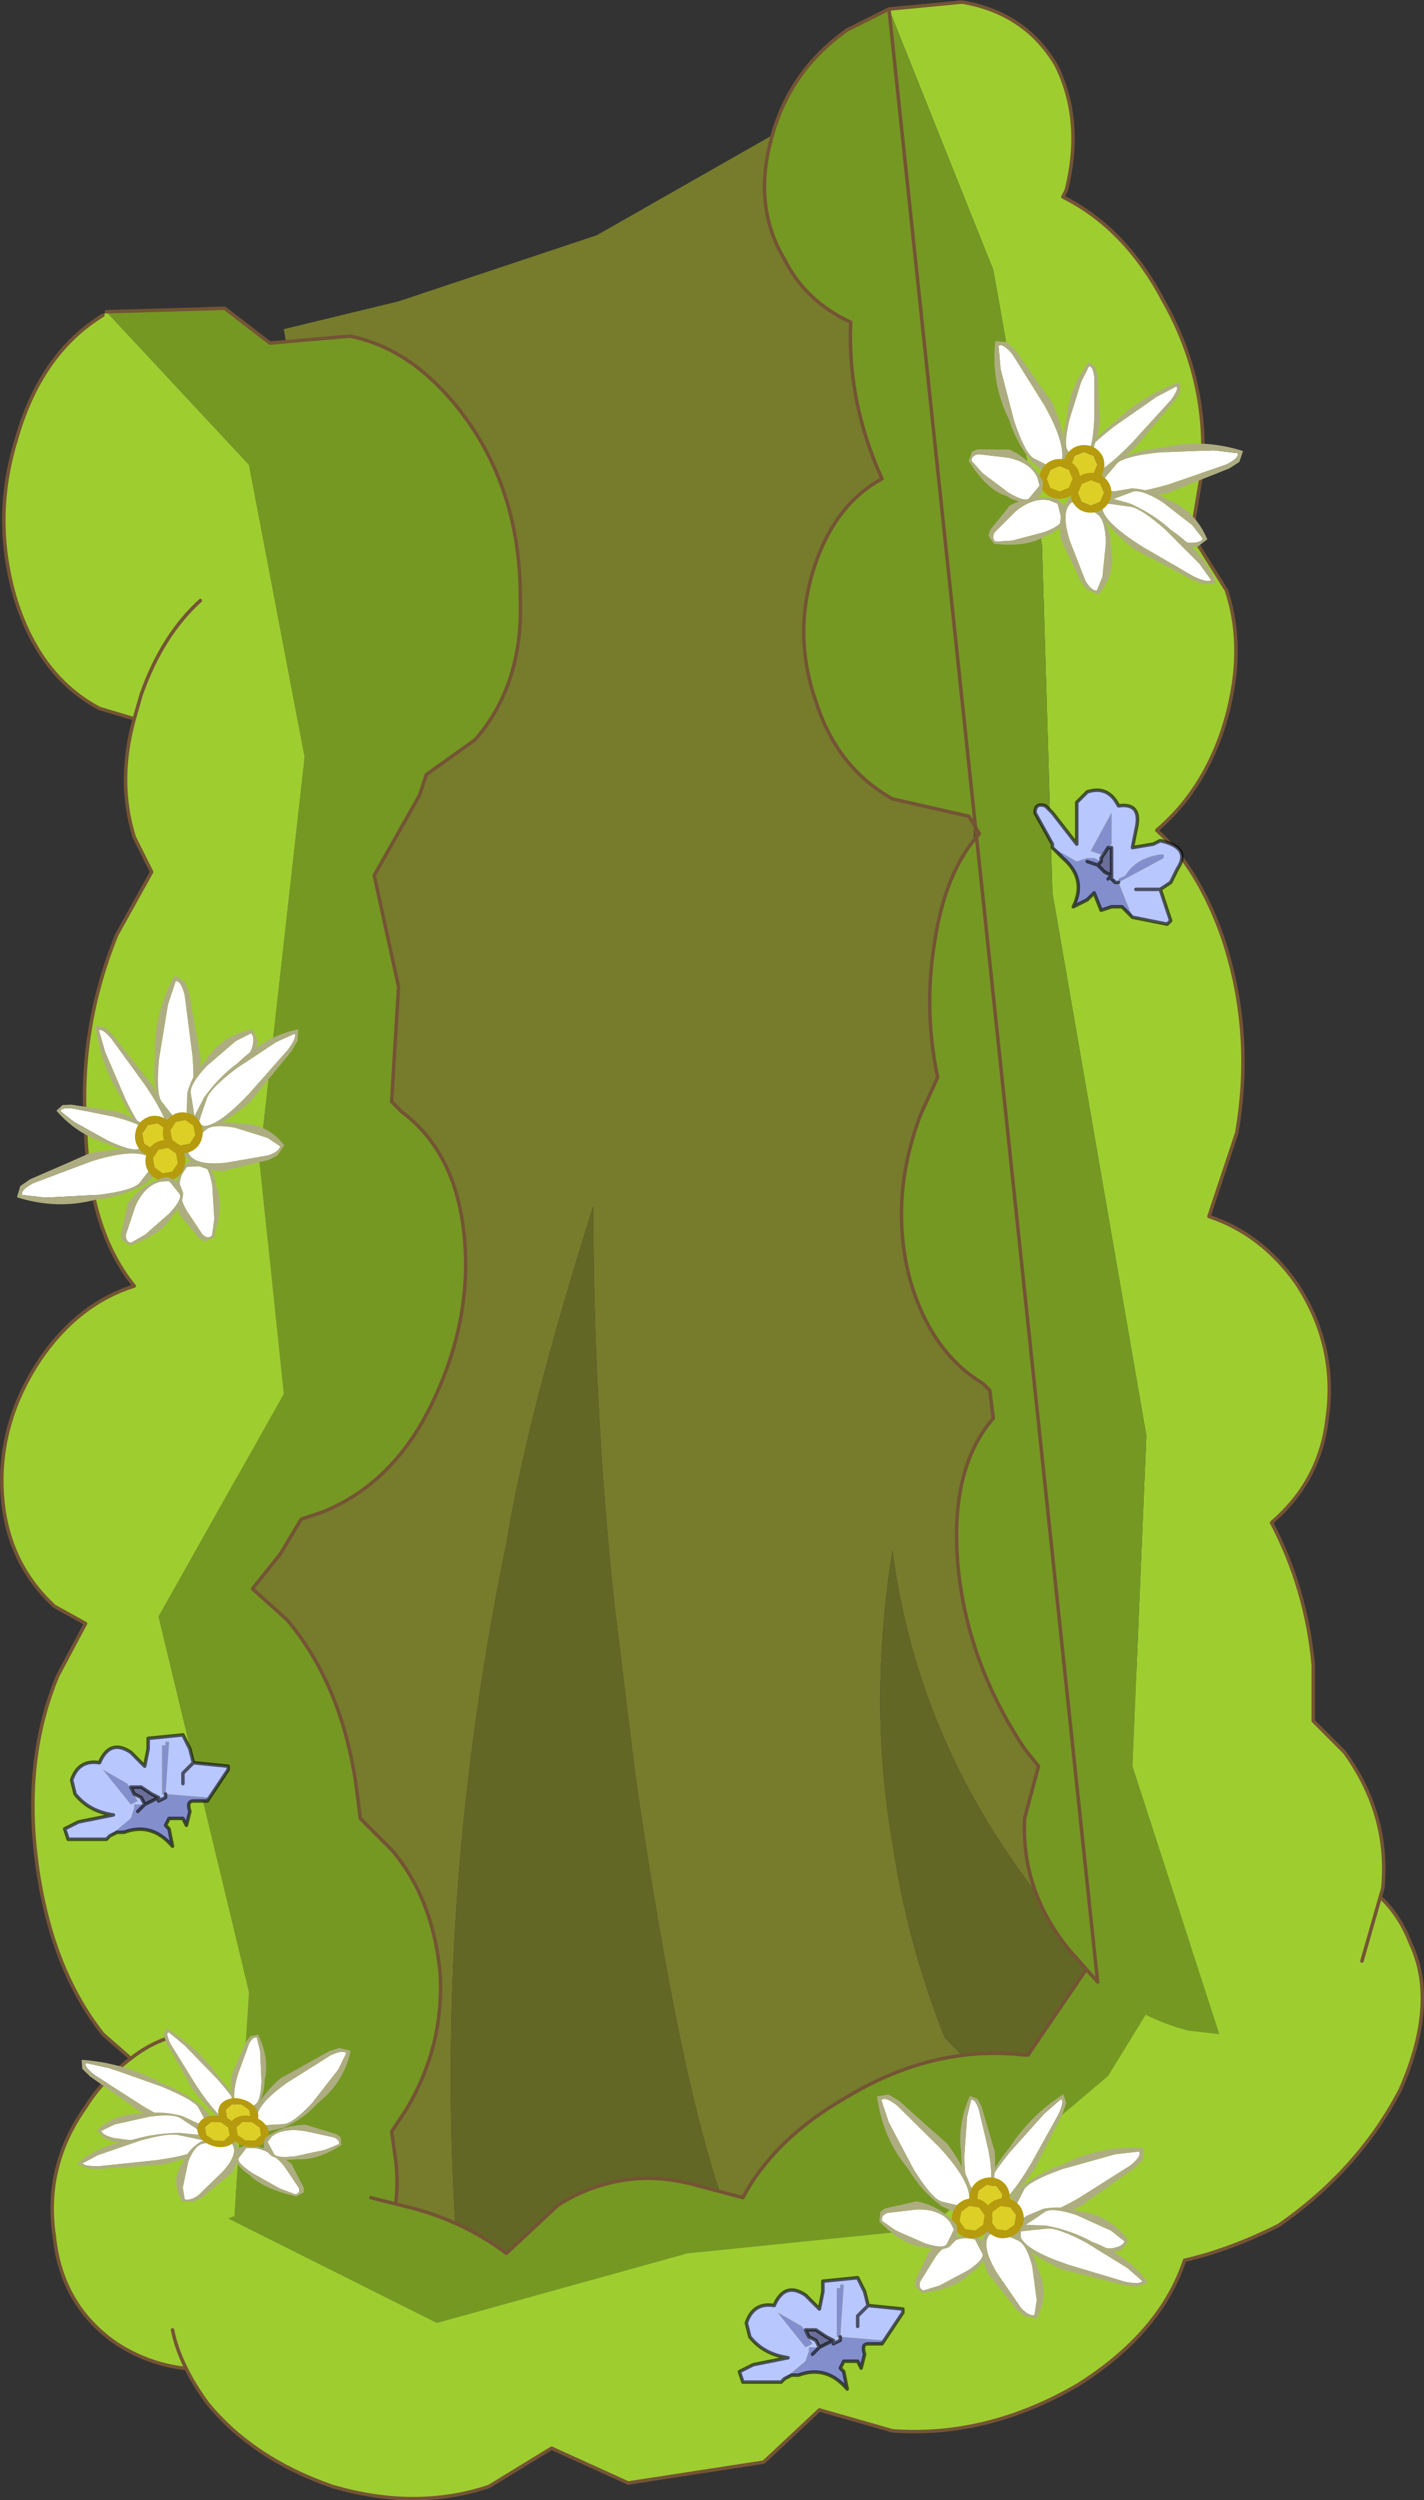 <?xml version="1.0" encoding="UTF-8"?>
<svg version="1.1" viewBox="0 0 20.472 35.925" xmlns="http://www.w3.org/2000/svg" xmlns:cc="http://creativecommons.org/ns#" xmlns:dc="http://purl.org/dc/elements/1.1/" xmlns:rdf="http://www.w3.org/1999/02/22-rdf-syntax-ns#" xmlns:xlink="http://www.w3.org/1999/xlink">
<rect x="0" y="0" width="20.472" height="35.925" fill="#333333" stroke="none"/>
<g transform="translate(-269.07 -179.02)">
<use transform="translate(269.1,180.35)" width="18.05" height="32.7" xlink:href="#f"/>
<use transform="matrix(.085 .132 -.128 .086 270.63 193.64)" width="13.35" height="3.2" xlink:href="#a"/>
<use transform="matrix(.009 .165 -.213 .013 271.89 193.02)" width="13.35" height="3.2" xlink:href="#a"/>
<use transform="matrix(.113 .032 -.041 .152 269.94 194.76)" width="13.35" height="3.2" xlink:href="#a"/>
<use transform="matrix(-.061 .103 -.166 -.151 272.94 194.03)" width="13.35" height="3.2" xlink:href="#a"/>
<use transform="matrix(.155 -.045 .058 .21 269.23 195.92)" width="13.35" height="3.2" xlink:href="#a"/>
<use transform="matrix(-.111 .111 -.077 -.165 273.47 194.05)" width="13.35" height="3.2" xlink:href="#a"/>
<use transform="matrix(-.035 -.076 .168 -.149 271.9 197.02)" width="13.35" height="3.2" xlink:href="#a"/>
<use transform="matrix(-.111 .007 .06 -.223 273.07 195.8)" width="13.35" height="3.2" xlink:href="#a"/>
<use transform="matrix(.117 .182 -.178 .12 271.38 194.94)" width="2.7" height="2.7" xlink:href="#b"/>
<use transform="matrix(.117 .182 -.178 .12 271.78 194.89)" width="2.7" height="2.7" xlink:href="#b"/>
<use transform="matrix(.117 .182 -.178 .12 271.53 195.29)" width="2.7" height="2.7" xlink:href="#b"/>
<use transform="matrix(.038 -.074 .217 .046 270.63 196.85)" width="13.35" height="3.2" xlink:href="#a"/>
<use transform="matrix(.079 .113 .133 -.045 271.27 208.23)" width="13.35" height="3.2" xlink:href="#a"/>
<use transform="matrix(.141 .079 .106 -.132 270.09 208.81)" width="13.35" height="3.2" xlink:href="#a"/>
<use transform="matrix(-.022 .087 .152 .04 272.56 208.2)" width="13.35" height="3.2" xlink:href="#a"/>
<use transform="matrix(.118 .006 -.059 -.174 270.55 209.88)" width="13.35" height="3.2" xlink:href="#a"/>
<use transform="matrix(-.108 .081 .159 .13 273.88 208.3)" width="13.35" height="3.2" xlink:href="#a"/>
<use transform="matrix(.147 -.023 -.112 -.122 270.34 210.29)" width="13.35" height="3.2" xlink:href="#a"/>
<use transform="matrix(-.051 -.056 -.206 .043 273.63 210.52)" width="13.35" height="3.2" xlink:href="#a"/>
<use transform="matrix(.055 -.069 -.223 -.059 272.01 210.74)" width="13.35" height="3.2" xlink:href="#a"/>
<use transform="matrix(.108 .156 .185 -.062 272.1 209.27)" width="2.7" height="2.7" xlink:href="#b"/>
<use transform="matrix(.108 .156 .185 -.062 271.8 209.52)" width="2.7" height="2.7" xlink:href="#b"/>
<use transform="matrix(.108 .156 .185 -.062 272.25 209.52)" width="2.7" height="2.7" xlink:href="#b"/>
<use transform="matrix(-.082 -.008 -.057 .161 274.06 209.61)" width="13.35" height="3.2" xlink:href="#a"/>
<use transform="translate(270,203.8)" width="19.5" height="11.1" xlink:href="#e"/>
<use transform="matrix(-.084 .133 -.132 -.08 284.55 209.23)" width="13.35" height="3.2" xlink:href="#a"/>
<use transform="matrix(-.146 .078 -.101 -.187 285.66 210.16)" width="13.35" height="3.2" xlink:href="#a"/>
<use transform="matrix(.018 .115 -.155 .026 283.24 209.1)" width="13.35" height="3.2" xlink:href="#a"/>
<use transform="matrix(-.119 -.012 .067 -.213 285.2 211.53)" width="13.35" height="3.2" xlink:href="#a"/>
<use transform="matrix(.106 .122 -.166 .14 281.92 208.94)" width="13.35" height="3.2" xlink:href="#a"/>
<use transform="matrix(-.147 -.054 .118 -.139 285.4 212.02)" width="13.35" height="3.2" xlink:href="#a"/>
<use transform="matrix(.054 -.063 .206 .089 282.03 211.84)" width="13.35" height="3.2" xlink:href="#a"/>
<use transform="matrix(-.053 -.098 .227 -.039 283.65 212.39)" width="13.35" height="3.2" xlink:href="#a"/>
<use transform="matrix(-.116 .182 -.183 -.111 283.7 210.5)" width="2.7" height="2.7" xlink:href="#b"/>
<use transform="matrix(-.116 .182 -.183 -.111 283.9 210.8)" width="2.7" height="2.7" xlink:href="#b"/>
<use transform="matrix(-.116 .182 -.183 -.111 283.45 210.8)" width="2.7" height="2.7" xlink:href="#b"/>
<use transform="matrix(.083 .003 .05 .216 281.64 210.63)" width="13.35" height="3.2" xlink:href="#a"/>
<use transform="translate(279.7,179)" width="9.25" height="34.35" xlink:href="#d"/>
<use transform="matrix(-.112 .11 -.11 -.108 286.19 184.67)" width="13.35" height="3.2" xlink:href="#a"/>
<use transform="matrix(-.16 .042 -.055 -.206 287.02 185.8)" width="13.35" height="3.2" xlink:href="#a"/>
<use transform="matrix(-.009 .117 -.157 -.01 284.95 184.24)" width="13.35" height="3.2" xlink:href="#a"/>
<use transform="matrix(-.113 -.039 .115 -.193 286.26 187.05)" width="13.35" height="3.2" xlink:href="#a"/>
<use transform="matrix(.075 .143 -.194 .098 283.66 183.78)" width="13.35" height="3.2" xlink:href="#a"/>
<use transform="matrix(-.131 -.087 .147 -.108 286.34 187.55)" width="13.35" height="3.2" xlink:href="#a"/>
<use transform="matrix(.067 -.049 .18 .134 283.1 186.64)" width="13.35" height="3.2" xlink:href="#a"/>
<use transform="matrix(-.029 -.107 .23 .015 284.53 187.54)" width="13.35" height="3.2" xlink:href="#a"/>
<use transform="matrix(-.155 .151 -.153 -.15 285.07 185.7)" width="2.7" height="2.7" xlink:href="#b"/>
<use transform="matrix(-.155 .151 -.153 -.15 285.17 186.1)" width="2.7" height="2.7" xlink:href="#b"/>
<use transform="matrix(-.155 .151 -.153 -.15 284.72 185.9)" width="2.7" height="2.7" xlink:href="#b"/>
<use transform="matrix(.08 .022 -.001 .222 283 185.32)" width="13.35" height="3.2" xlink:href="#a"/>
<use transform="translate(283.95,190.35)" width="2.1" height="2" xlink:href="#c"/>
</g>
<defs>
<g id="f" transform="translate(-269.1,-180.35)">
<path d="m271.85 206.8h-0.05v-0.35l0.05 0.35" fill="#555ba0" fill-rule="evenodd"/>
<path d="m271.85 206.8v-0.35l0.05-0.9q0.15-2.3 0.85-7.4l0.75-6.15 0.05-1.2q0.15-3.95-0.4-7.05l1.65-0.4 2.85-0.95 3.6-2.05q2.05 3.4 1.9 7.5-0.2 3.5 0.1 7.25 0.3 4.15 2.3 8.25 1.95 4.1 1.55 4.7l-0.8 0.5q-3.85-3.05-4.4-7.25-0.35 2.2 0 4.2 0.2 1.4 0.75 2.8l2.45 2.5-2.45 1.35-2.55 0.6-0.5-1.75q-0.7-1.65-1.4-6.5l-0.3-2.45q-0.3-2.85-0.3-5.7-0.95 3-1.25 4.85-1.2 5.8-0.6 11.4l-2.05-0.8q-1.65-1.5-1.85-5" fill="#767c2c" fill-rule="evenodd"/>
<path d="m287.1 208.05q-0.05 1.55-2 2.75l-2.45-2.5q-0.55-1.4-0.75-2.8-0.35-2 0-4.2 0.55 4.2 4.4 7.25l0.8-0.5m-7 4.7-4.35-0.15q-0.6-5.6 0.6-11.4 0.3-1.85 1.25-4.85 0 2.85 0.3 5.7l0.3 2.45q0.7 4.85 1.4 6.5l0.5 1.75" fill="#626725" fill-rule="evenodd"/>
<path d="m271.85 206.8h-0.05" fill="none" stroke="#7b6b53" stroke-linecap="round" stroke-linejoin="round" stroke-width=".05"/>
<path d="m270.6 183.5 1.7-0.05 0.65 0.5 1.15-0.1q1 0.2 1.75 1.3 0.7 1.05 0.7 2.45 0.05 1.25-0.65 2.05l-0.7 0.5-0.1 0.3-0.65 1.15 0.35 1.6-0.1 1.65 0.15 0.15q0.8 0.6 0.9 1.85 0.1 1.2-0.5 2.4-0.55 1.1-1.55 1.5l-0.3 0.1-0.3 0.5-0.4 0.5 0.5 0.45q0.8 0.95 1 2.45l0.05 0.4 0.45 0.45q0.6 0.7 0.7 1.8 0.05 1.05-0.5 1.95l-0.2 0.3 0.05 0.35q0.15 1-0.5 1.9-0.6 0.85-1.65 1.1l-0.3 0.05 0.35-5.4-1.3-5.4 1.8-3.2-0.35-3.35 0.65-5.8-0.8-4.2-2.05-2.2" fill="#759823" fill-rule="evenodd"/>
<path d="m272.3 213.05q-0.85 0.1-1.55-0.35-0.8-0.55-0.9-1.55-0.15-1 0.45-1.85 0.25-0.4 0.65-0.7l-0.4-0.35q-0.75-0.95-0.95-2.45t0.3-2.7l0.4-0.75-0.45-0.25q-0.7-0.65-0.75-1.65t0.55-1.9q0.55-0.8 1.35-1.05-0.65-0.8-0.7-2.25-0.1-1.45 0.45-2.8l0.5-0.9-0.25-0.5q-0.25-0.8 0-1.7l-0.5-0.15q-0.85-0.45-1.2-1.55-0.35-1.15 0-2.3 0.35-1.25 1.25-1.8l0.05-0.05 2.05 2.2 0.8 4.2-0.65 5.8 0.35 3.35-1.8 3.2 1.3 5.4-0.35 5.4m-0.8-4.75q-0.3 0.1-0.55 0.3 0.25-0.2 0.55-0.3m0.45-20.65q-0.55 0.5-0.85 1.35l-0.1 0.35 0.1-0.35q0.3-0.85 0.85-1.35" fill="#9ecd30" fill-rule="evenodd"/>
<path d="m270.6 183.5 1.7-0.05 0.65 0.5 1.15-0.1q1 0.2 1.75 1.3 0.7 1.05 0.7 2.45 0.05 1.25-0.65 2.05l-0.7 0.5-0.1 0.3-0.65 1.15 0.35 1.6-0.1 1.65 0.15 0.15q0.8 0.6 0.9 1.85 0.1 1.2-0.5 2.4-0.55 1.1-1.55 1.5l-0.3 0.1-0.3 0.5-0.4 0.5 0.5 0.45q0.8 0.95 1 2.45l0.05 0.4 0.45 0.45q0.6 0.7 0.7 1.8 0.05 1.05-0.5 1.95l-0.2 0.3 0.05 0.35q0.15 1-0.5 1.9-0.6 0.85-1.65 1.1l-0.3 0.05q-0.85 0.1-1.55-0.35-0.8-0.55-0.9-1.55-0.15-1 0.45-1.85 0.25-0.4 0.65-0.7l-0.4-0.35q-0.75-0.95-0.95-2.45t0.3-2.7l0.4-0.75-0.45-0.25q-0.7-0.65-0.75-1.65t0.55-1.9q0.55-0.8 1.35-1.05-0.65-0.8-0.7-2.25-0.1-1.45 0.45-2.8l0.5-0.9-0.25-0.5q-0.25-0.8 0-1.7l-0.5-0.15q-0.85-0.45-1.2-1.55-0.35-1.15 0-2.3 0.35-1.25 1.25-1.8m0.45 5.8 0.1-0.35q0.3-0.85 0.85-1.35m-1 20.95q0.25-0.2 0.55-0.3" fill="none" stroke="#745434" stroke-linecap="round" stroke-linejoin="round" stroke-width=".05"/>
</g>
<g id="a" transform="translate(13.1,1.5)">
<path d="m-11.35-0.65 5.25-0.3q4-0.1 5.3 0.75l0.4 0.5-1.85 1q-0.75 0.35-3.75 0l-4.65-0.8-1.95-0.6q-0.05-0.35 1.25-0.55" fill="#fff" fill-rule="evenodd"/>
<path d="m-11.35-0.65q-1.3 0.2-1.25 0.55l1.95 0.6 4.65 0.8q3 0.35 3.75 0l1.85-1-0.4-0.5q-1.3-0.85-5.3-0.75l-5.25 0.3m-1.2-0.05 1-0.25 3.7-0.35 2-0.2q4.05 0.25 6.1 1.5l-0.2 0.55-0.2 0.35-1.8 0.6q-2.2 0.35-4.4 0.05-3.6-0.05-6.75-1.6l0.55-0.65" fill="#adad81" fill-rule="evenodd"/>
</g>
<g id="b" transform="translate(1.35,1.35)">
<path d="m0.6-0.6-0.6-0.25-0.6 0.25-0.25 0.6 0.25 0.6 0.6 0.25 0.6-0.25 0.25-0.6-0.25-0.6m-1.55-0.35q0.4-0.4 0.95-0.4t0.95 0.4 0.4 0.95-0.4 0.95-0.95 0.4-0.95-0.4-0.4-0.95 0.4-0.95" fill="#b59b0d" fill-rule="evenodd"/>
<path d="M 0.6,-0.6 0.85,0 0.6,0.6 0,0.85 -0.6,0.6 -0.85,0 -0.6,-0.6 0,-0.85 0.6,-0.6" fill="#ddcf26" fill-rule="evenodd"/>
</g>
<g id="e" transform="translate(-270,-203.8)">
<path d="m270.65 205.4-0.05 0.05h-0.55l-0.05-0.15 0.2-0.1 0.5-0.1q-0.35-0.05-0.55-0.3l-0.05-0.2q0.1-0.3 0.4-0.25 0.15-0.35 0.45-0.15l0.2 0.2 0.05-0.25v-0.15l0.5-0.05 0.1 0.2 0.05 0.2 0.5 0.05v0.05l-0.3 0.45v-0.05l-0.6-0.05v0.05l-0.1 0.05v-0.05l-0.1-0.05-0.15-0.1h-0.15l0.05 0.1 0.1 0.05 0.05 0.1h-0.15v0.05l-0.05 0.15-0.3 0.25m-0.1-0.95 0.4 0.5 0.1-0.05-0.15-0.25-0.35-0.2m0.85 0.35h0.05l0.05-0.75h-0.05v0.05h-0.05v0.7m0.3-0.3 0.15-0.15-0.15 0.15v0.15-0.15" fill="#b8c7fe" fill-rule="evenodd"/>
<path d="m272.05 204.9h-0.2q-0.1 0-0.05 0.15l-0.05 0.2-0.05-0.1h-0.2l-0.05 0.1 0.05 0.05 0.05 0.25q-0.3-0.35-0.7-0.2h-0.1l-0.1 0.05 0.3-0.25 0.05-0.15v-0.05h0.15l0.2-0.1v0.05-0.05 0.05l0.1-0.05v-0.05l0.6 0.05v0.05m-1.5-0.45 0.35 0.2 0.15 0.25-0.1 0.05-0.4-0.5m0.85 0.35v-0.7h0.05v-0.05h0.05l-0.05 0.75h-0.05m-0.25 0.15-0.1 0.1 0.1-0.1" fill="#838fcd" fill-rule="evenodd"/>
<path d="m271.15 204.95-0.05-0.1-0.1-0.05-0.05-0.1h0.15l0.15 0.1 0.1 0.05-0.2 0.1" fill="#696f99" fill-rule="evenodd"/>
<path d="m270.65 205.4-0.05 0.05h-0.55l-0.05-0.15 0.2-0.1 0.5-0.1q-0.35-0.05-0.55-0.3l-0.05-0.2q0.1-0.3 0.4-0.25 0.15-0.35 0.45-0.15l0.2 0.2 0.05-0.25v-0.15l0.5-0.05 0.1 0.2 0.05 0.2 0.5 0.05v0.05l-0.3 0.45h-0.2q-0.1 0-0.05 0.15l-0.05 0.2-0.05-0.1h-0.2l-0.05 0.1 0.05 0.05 0.05 0.25q-0.3-0.35-0.7-0.2h-0.1l-0.1 0.05m0.5-0.45-0.05-0.1-0.1-0.05-0.05-0.1h0.15l0.15 0.1 0.1 0.05v0.05l0.1-0.05v-0.05m-0.3 0.15 0.2-0.1m0 0.05v-0.05m0.5-0.5-0.15 0.15v0.15-0.15m-0.65 0.55 0.1-0.1" fill="none" stroke="#000" stroke-linecap="round" stroke-linejoin="round" stroke-opacity=".6" stroke-width=".05"/>
<path d="m284.7 207.3 0.95-0.8q0.55-0.35 1.1-0.5l-1.75 2.85-2.6 2.2-3.45 0.35-3.6 1-3-1.5 0.5-0.2 1.55-0.1 0.6 0.15q0.75 0.2 1.35 0.65l0.75-0.7q0.9-0.55 1.9-0.3l0.75 0.2q0.45-0.85 1.5-1.45 1.25-0.75 2.55-0.6h0.05l0.1-0.15 0.75-1.1" fill="#759823" fill-rule="evenodd"/>
<path d="m286.75 206 1.2-0.1h0.15q0.9 0.15 1.25 1.05 0.4 0.85-0.15 2.1-0.6 1.15-1.75 1.95-0.7 0.35-1.35 0.5-0.35 1.05-1.55 1.8-1.3 0.75-2.65 0.65l-1.05-0.3-0.8 0.75-1.95 0.3-1.1-0.5-0.9 0.55q-1.05 0.35-2.25 0-1.15-0.4-1.8-1.2-0.4-0.55-0.5-1.05-0.05-0.35 0.05-0.65 0.1-0.5 0.6-0.85l0.15-0.1 3 1.5 3.6-1 3.45-0.35 2.6-2.2 1.75-2.85" fill="#9ecd30" fill-rule="evenodd"/>
<path d="m288.1 205.9q0.9 0.15 1.25 1.05 0.4 0.85-0.15 2.1-0.6 1.15-1.75 1.95-0.7 0.35-1.35 0.5-0.35 1.05-1.55 1.8-1.3 0.75-2.65 0.65l-1.05-0.3-0.8 0.75-1.95 0.3-1.1-0.5-0.9 0.55q-1.05 0.35-2.25 0-1.15-0.4-1.8-1.2-0.4-0.55-0.5-1.05m2.85-1.9 0.6 0.15q0.75 0.2 1.35 0.65l0.75-0.7q0.9-0.55 1.9-0.3l0.75 0.2q0.45-0.85 1.5-1.45 1.25-0.75 2.55-0.6h0.05l0.1-0.15 0.75-1.1" fill="none" stroke="#745434" stroke-linecap="round" stroke-linejoin="round" stroke-width=".05"/>
</g>
<g id="d" transform="translate(-279.7,-179)">
<path d="m280.35 213.2-0.05 0.05h-0.55l-0.05-0.15 0.2-0.1 0.5-0.1q-0.35-0.05-0.55-0.3l-0.05-0.2q0.1-0.3 0.4-0.25 0.15-0.35 0.45-0.15l0.2 0.2 0.05-0.25v-0.15l0.5-0.05 0.1 0.2 0.05 0.2 0.5 0.05v0.05l-0.3 0.45v-0.05l-0.6-0.05v0.05l-0.1 0.05v-0.05l-0.1-0.05-0.15-0.1h-0.15l0.05 0.1 0.1 0.05 0.05 0.1h-0.15v0.05l-0.05 0.15-0.3 0.25m-0.1-0.95 0.4 0.5 0.1-0.05-0.15-0.25-0.35-0.2m0.85 0.35h0.05l0.05-0.75h-0.05v0.05h-0.05v0.7m0.3-0.3 0.15-0.15-0.15 0.15v0.15-0.15" fill="#b8c7fe" fill-rule="evenodd"/>
<path d="m281.75 212.7h-0.2q-0.1 0-0.05 0.15l-0.05 0.2-0.05-0.1h-0.2l-0.05 0.1 0.05 0.05 0.05 0.25q-0.3-0.35-0.7-0.2h-0.1l-0.1 0.05 0.3-0.25 0.05-0.15v-0.05h0.15l0.2-0.1v0.05l0.1-0.05v-0.05l0.6 0.05v0.05m-1.5-0.45 0.35 0.2 0.15 0.25-0.1 0.05-0.4-0.5m0.8 0.45v-0.05 0.05m-0.3 0.15 0.1-0.1-0.1 0.1m0.35-0.25v-0.7h0.05v-0.05h0.05l-0.05 0.75h-0.05" fill="#838fcd" fill-rule="evenodd"/>
<path d="m280.85 212.75-0.05-0.1-0.1-0.05-0.05-0.1h0.15l0.15 0.1 0.1 0.05-0.2 0.1" fill="#696f99" fill-rule="evenodd"/>
<path d="m280.35 213.2-0.05 0.05h-0.55l-0.05-0.15 0.2-0.1 0.5-0.1q-0.35-0.05-0.55-0.3l-0.05-0.2q0.1-0.3 0.4-0.25 0.15-0.35 0.45-0.15l0.2 0.2 0.05-0.25v-0.15l0.5-0.05 0.1 0.2 0.05 0.2 0.5 0.05v0.05l-0.3 0.45h-0.2q-0.1 0-0.05 0.15l-0.05 0.2-0.05-0.1h-0.2l-0.05 0.1 0.05 0.05 0.05 0.25q-0.3-0.35-0.7-0.2h-0.1l-0.1 0.05m0.5-0.45-0.05-0.1-0.1-0.05-0.05-0.1h0.15l0.15 0.1 0.1 0.05v0.05-0.05l-0.2 0.1-0.1 0.1m0.3-0.15 0.1-0.05v-0.05m0.4-0.45-0.15 0.15v0.15-0.15" fill="none" stroke="#000" stroke-linecap="round" stroke-linejoin="round" stroke-opacity=".6" stroke-width=".05"/>
<path d="m281.85 179.15 1.05-0.1q0.9 0.15 1.35 0.9 0.4 0.8 0.15 1.8l-0.05 0.1q0.9 0.45 1.45 1.5 0.65 1.15 0.55 2.45l-0.15 0.9 0.5 0.8q0.3 0.9-0.05 2-0.3 0.9-0.95 1.45 0.6 0.55 0.95 1.55 0.45 1.35 0.2 2.8l-0.4 1.2q0.75 0.25 1.25 0.95 0.6 0.9 0.45 1.95-0.1 0.9-0.8 1.5 0.5 0.95 0.6 2.05v0.8l0.45 0.45q0.65 0.9 0.55 1.95l-0.3 1.05-0.6 0.6-1.4 0.45h-0.05l-1.25-3.85 0.2-4.75-1.35-7.8-0.15-5-0.7-3.95-1.5-3.75" fill="#9ecd30" fill-rule="evenodd"/>
<path d="m286.6 208.25-0.45-0.05q-0.75-0.2-1.3-0.7l-0.4-0.45q-0.7-0.85-0.65-1.9l0.2-0.75-0.2-0.25q-0.8-1.2-0.95-2.55-0.15-1.45 0.5-2.2l-0.05-0.4-0.1-0.1q-0.75-0.45-1.05-1.5-0.3-1.15 0.15-2.35l0.25-0.55q-0.2-0.95-0.05-1.9 0.15-1.05 0.65-1.6l-0.15-0.25-1.1-0.25q-0.8-0.45-1.1-1.4-0.35-1 0-2 0.3-0.85 0.95-1.2-0.5-1.1-0.45-2.25-0.65-0.3-0.95-0.9-0.45-0.75-0.2-1.7 0.25-1 1.1-1.6l0.6-0.3 1.5 3.75 0.7 3.95 0.15 5 1.35 7.8-0.2 4.75 1.25 3.85" fill="#759823" fill-rule="evenodd"/>
<path d="m281.85 179.15 1.05-0.1q0.9 0.15 1.35 0.9 0.4 0.8 0.15 1.8l-0.05 0.1q0.9 0.45 1.45 1.5 0.65 1.15 0.55 2.45l-0.15 0.9 0.5 0.8q0.3 0.9-0.05 2-0.3 0.9-0.95 1.45 0.6 0.55 0.95 1.55 0.45 1.35 0.2 2.8l-0.4 1.2q0.75 0.25 1.25 0.95 0.6 0.9 0.45 1.95-0.1 0.9-0.8 1.5 0.5 0.95 0.6 2.05v0.8l0.45 0.45q0.65 0.9 0.55 1.95l-0.3 1.05m-3.8 0.3-0.4-0.45q-0.7-0.85-0.65-1.9l0.2-0.75-0.2-0.25q-0.8-1.2-0.95-2.55-0.15-1.45 0.5-2.2l-0.05-0.4-0.1-0.1q-0.75-0.45-1.05-1.5-0.3-1.15 0.15-2.35l0.25-0.55q-0.2-0.95-0.05-1.9 0.15-1.05 0.65-1.6l-0.15-0.25-1.1-0.25q-0.8-0.45-1.1-1.4-0.35-1 0-2 0.3-0.85 0.95-1.2-0.5-1.1-0.45-2.25-0.65-0.3-0.95-0.9-0.45-0.75-0.2-1.7 0.25-1 1.1-1.6l0.6-0.3z" fill="none" stroke="#745434" stroke-linecap="round" stroke-linejoin="round" stroke-width=".05"/>
</g>
<g id="c" transform="translate(-283.95,-190.35)">
<path d="m284.2 191.2v-0.05l-0.25-0.45q0-0.15 0.15-0.1l0.1 0.1 0.35 0.45v-0.6l0.15-0.15q0.3-0.1 0.45 0.2 0.35-0.05 0.25 0.35l-0.05 0.25 0.3-0.05 0.1-0.05q0.45 0.1 0.25 0.4l-0.1 0.2-0.15 0.1 0.15 0.45-0.05 0.05-0.5-0.1-0.2-0.5h-0.05l-0.05-0.05v-0.45h-0.05l-0.1 0.15v0.05l-0.1-0.05h-0.1l-0.15 0.05-0.35-0.2m0.85-0.45v-0.05l-0.3 0.55 0.15 0.05 0.15-0.15v-0.4m0.1 0.9v0.05l0.65-0.35v-0.05h-0.05q-0.35 0.05-0.5 0.3l-0.1 0.05m0.4 0.15h0.2-0.35 0.15" fill="#b8c7fe" fill-rule="evenodd"/>
<path d="m285.35 192.2-0.15-0.15h-0.15l-0.15 0.05-0.1-0.25-0.1 0.1-0.2 0.1q0.2-0.4-0.15-0.7l-0.15-0.15 0.35 0.2 0.15-0.05h0.1l0.1 0.05-0.05 0.05 0.1 0.1 0.1 0.05-0.05 0.05 0.05-0.05v0.05h0.05v0.05h0.05l0.2 0.5m-0.3-1.45v0.4l-0.15 0.15-0.15-0.05 0.3-0.55v0.05m-0.35 0.65 0.15 0.05-0.15-0.05m0.45 0.25 0.1-0.05q0.15-0.25 0.5-0.3h0.05v0.05l-0.65 0.35v-0.05" fill="#838fcd" fill-rule="evenodd"/>
<path d="m284.9 191.4v-0.05l0.1-0.15h0.05v0.4l-0.1-0.05-0.1-0.1 0.05-0.05" fill="#696f99" fill-rule="evenodd"/>
<path d="m284.2 191.2v-0.05l-0.25-0.45q0-0.15 0.15-0.1l0.1 0.1 0.35 0.45v-0.6l0.15-0.15q0.3-0.1 0.45 0.2 0.35-0.05 0.25 0.35l-0.05 0.25 0.3-0.05 0.1-0.05q0.45 0.1 0.25 0.4l-0.1 0.2-0.15 0.1 0.15 0.45-0.05 0.05-0.5-0.1-0.15-0.15h-0.15l-0.15 0.05-0.1-0.25-0.1 0.1-0.2 0.1q0.2-0.4-0.15-0.7l-0.15-0.15m0.7 0.2v-0.05l0.1-0.15h0.05v0.4l-0.05 0.05m0.05 0 0.05 0.05h0.05m-0.1-0.05v-0.05l-0.1-0.05-0.1-0.1-0.15-0.05m1.05 0.4h-0.35 0.15m-0.65-0.4-0.05 0.05" fill="none" stroke="#000" stroke-linecap="round" stroke-linejoin="round" stroke-opacity=".6" stroke-width=".05"/>
</g>
</defs>
</svg>
